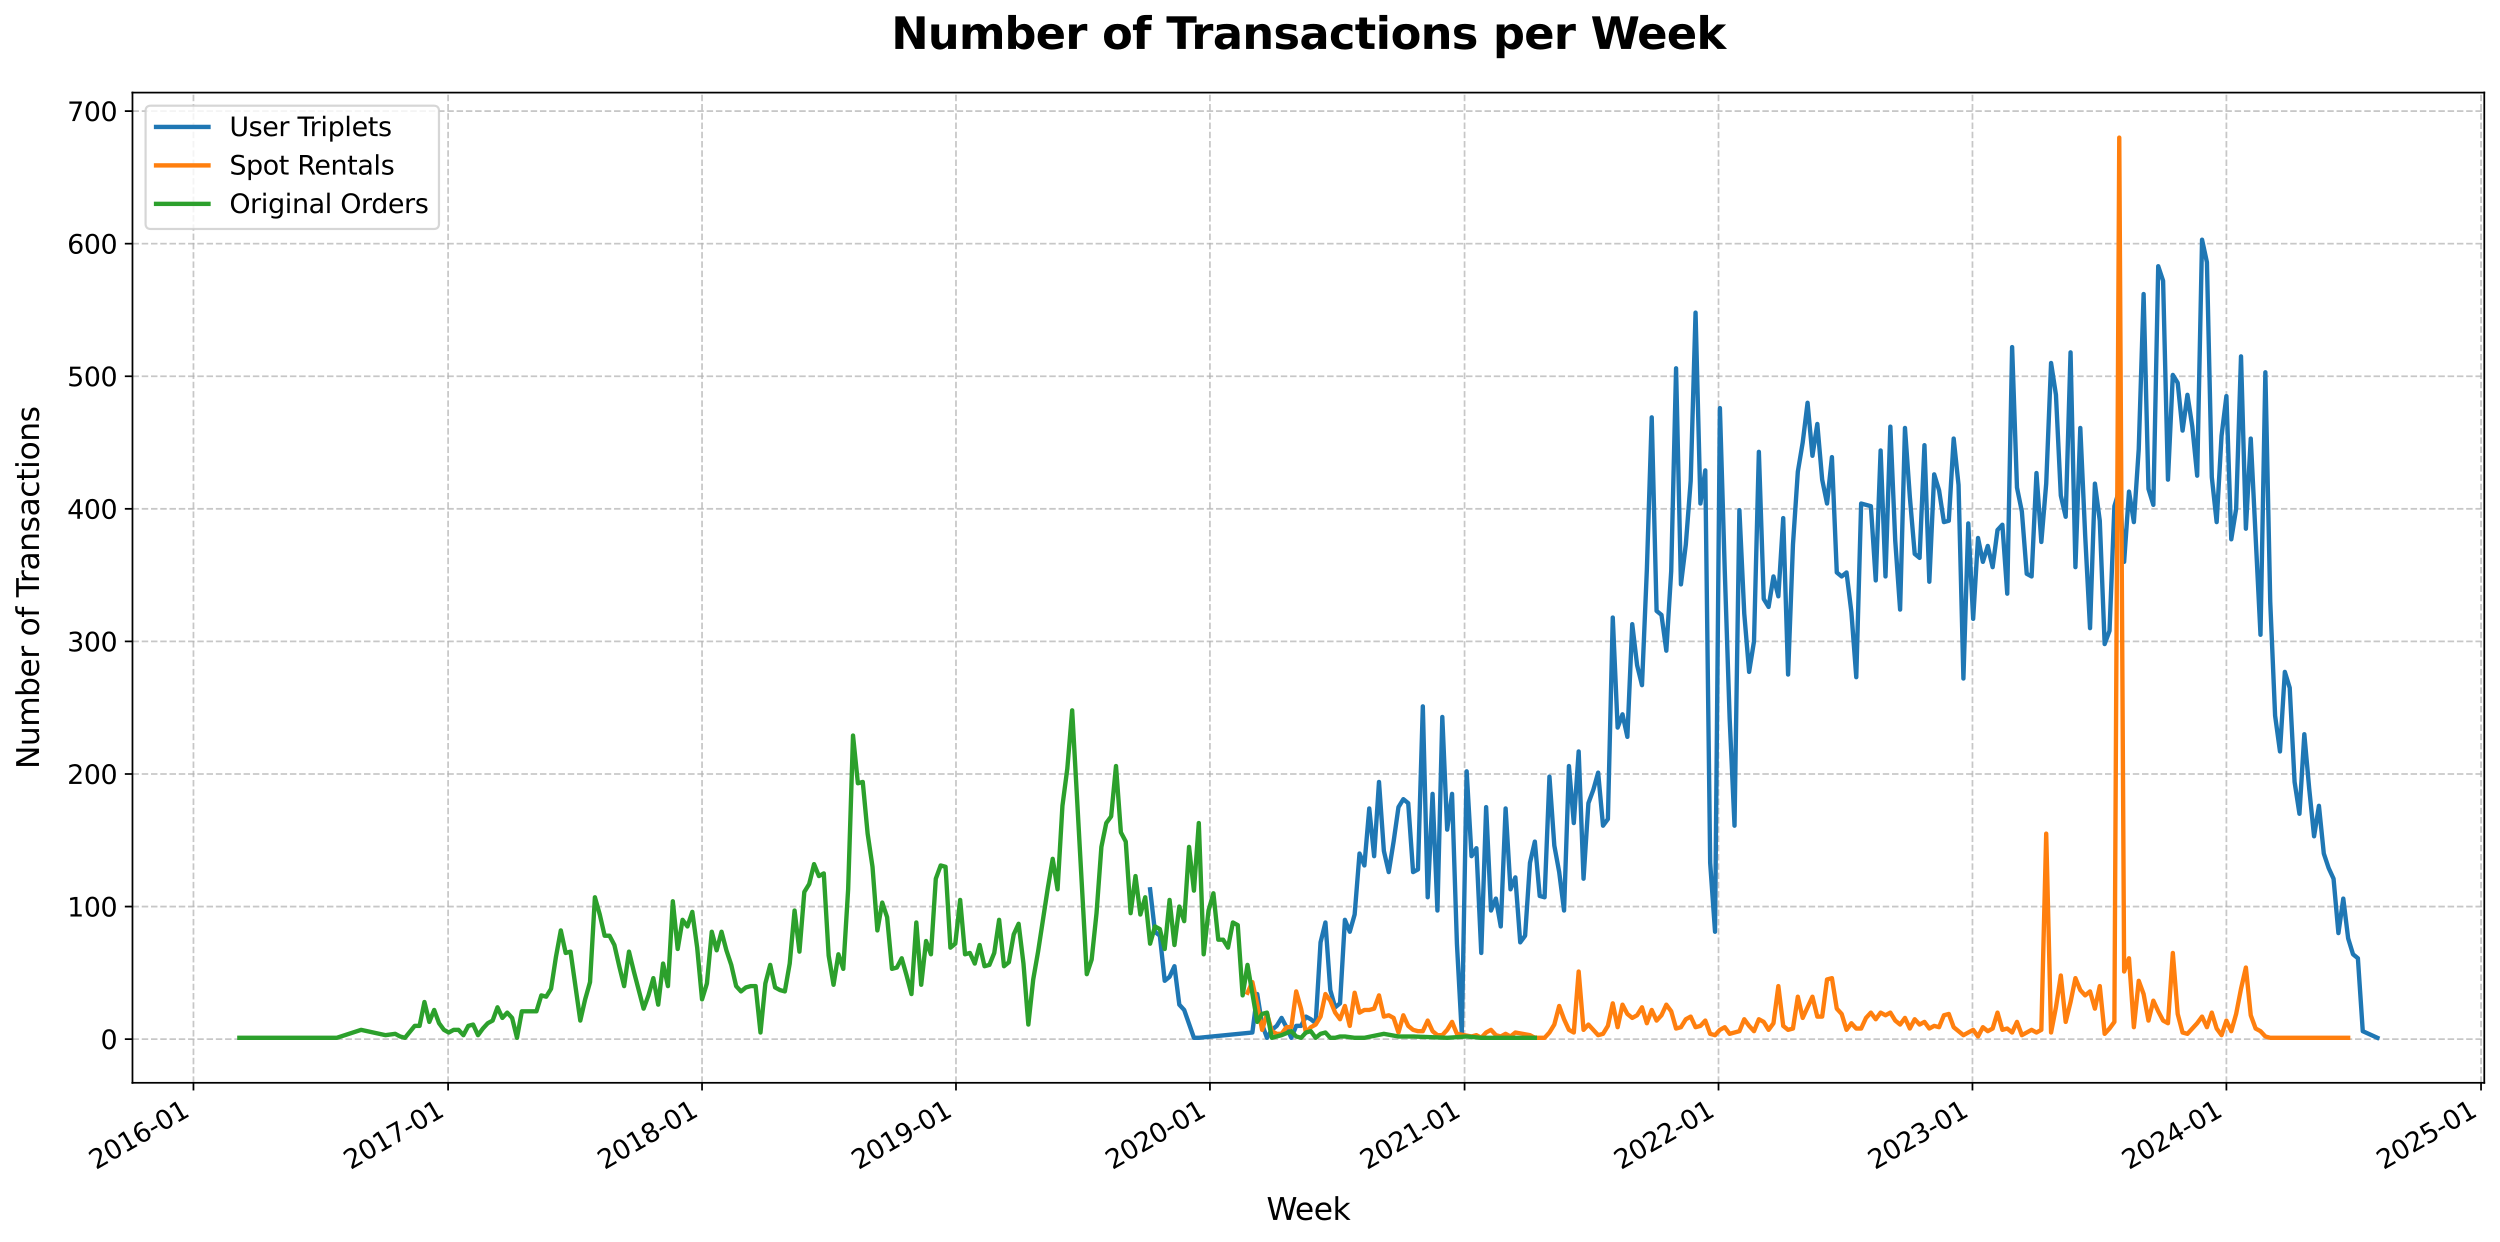 <?xml version="1.0" encoding="utf-8" standalone="no"?>
<!DOCTYPE svg PUBLIC "-//W3C//DTD SVG 1.1//EN"
  "http://www.w3.org/Graphics/SVG/1.1/DTD/svg11.dtd">
<svg xmlns:xlink="http://www.w3.org/1999/xlink" width="1144.624pt" height="568.646pt" viewBox="0 0 1144.624 568.646" xmlns="http://www.w3.org/2000/svg" version="1.1">
 <defs>
  <style type="text/css">*{stroke-linejoin: round; stroke-linecap: butt}</style>
 </defs>
 <g id="figure_1">
  <g id="patch_1">
   <path d="M 0 568.646 
L 1144.624 568.646 
L 1144.624 0 
L 0 0 
z
" style="fill: #ffffff"/>
  </g>
  <g id="axes_1">
   <g id="patch_2">
    <path d="M 60.654 495.769 
L 1137.424 495.769 
L 1137.424 42.397 
L 60.654 42.397 
z
" style="fill: #ffffff"/>
   </g>
   <g id="matplotlib.axis_1">
    <g id="xtick_1">
     <g id="line2d_1">
      <path d="M 88.575 495.769 
L 88.575 42.397 
" clip-path="url(#p6e401e42ca)" style="fill: none; stroke-dasharray: 2.96,1.28; stroke-dashoffset: 0; stroke: #b0b0b0; stroke-opacity: 0.7; stroke-width: 0.8"/>
     </g>
     <g id="line2d_2">
      <defs>
       <path id="md9b0520e96" d="M 0 0 
L 0 3.5 
" style="stroke: #000000; stroke-width: 0.8"/>
      </defs>
      <g>
       <use xlink:href="#md9b0520e96" x="88.575" y="495.769" style="stroke: #000000; stroke-width: 0.8"/>
      </g>
     </g>
     <g id="text_1">
      <!-- 2016-01 -->
      <g transform="translate(43.905 535.735) rotate(-30) scale(0.12 -0.12)">
       <defs>
        <path id="DejaVuSans-32" d="M 1228 531 
L 3431 531 
L 3431 0 
L 469 0 
L 469 531 
Q 828 903 1448 1529 
Q 2069 2156 2228 2338 
Q 2531 2678 2651 2914 
Q 2772 3150 2772 3378 
Q 2772 3750 2511 3984 
Q 2250 4219 1831 4219 
Q 1534 4219 1204 4116 
Q 875 4013 500 3803 
L 500 4441 
Q 881 4594 1212 4672 
Q 1544 4750 1819 4750 
Q 2544 4750 2975 4387 
Q 3406 4025 3406 3419 
Q 3406 3131 3298 2873 
Q 3191 2616 2906 2266 
Q 2828 2175 2409 1742 
Q 1991 1309 1228 531 
z
" transform="scale(0.016)"/>
        <path id="DejaVuSans-30" d="M 2034 4250 
Q 1547 4250 1301 3770 
Q 1056 3291 1056 2328 
Q 1056 1369 1301 889 
Q 1547 409 2034 409 
Q 2525 409 2770 889 
Q 3016 1369 3016 2328 
Q 3016 3291 2770 3770 
Q 2525 4250 2034 4250 
z
M 2034 4750 
Q 2819 4750 3233 4129 
Q 3647 3509 3647 2328 
Q 3647 1150 3233 529 
Q 2819 -91 2034 -91 
Q 1250 -91 836 529 
Q 422 1150 422 2328 
Q 422 3509 836 4129 
Q 1250 4750 2034 4750 
z
" transform="scale(0.016)"/>
        <path id="DejaVuSans-31" d="M 794 531 
L 1825 531 
L 1825 4091 
L 703 3866 
L 703 4441 
L 1819 4666 
L 2450 4666 
L 2450 531 
L 3481 531 
L 3481 0 
L 794 0 
L 794 531 
z
" transform="scale(0.016)"/>
        <path id="DejaVuSans-36" d="M 2113 2584 
Q 1688 2584 1439 2293 
Q 1191 2003 1191 1497 
Q 1191 994 1439 701 
Q 1688 409 2113 409 
Q 2538 409 2786 701 
Q 3034 994 3034 1497 
Q 3034 2003 2786 2293 
Q 2538 2584 2113 2584 
z
M 3366 4563 
L 3366 3988 
Q 3128 4100 2886 4159 
Q 2644 4219 2406 4219 
Q 1781 4219 1451 3797 
Q 1122 3375 1075 2522 
Q 1259 2794 1537 2939 
Q 1816 3084 2150 3084 
Q 2853 3084 3261 2657 
Q 3669 2231 3669 1497 
Q 3669 778 3244 343 
Q 2819 -91 2113 -91 
Q 1303 -91 875 529 
Q 447 1150 447 2328 
Q 447 3434 972 4092 
Q 1497 4750 2381 4750 
Q 2619 4750 2861 4703 
Q 3103 4656 3366 4563 
z
" transform="scale(0.016)"/>
        <path id="DejaVuSans-2d" d="M 313 2009 
L 1997 2009 
L 1997 1497 
L 313 1497 
L 313 2009 
z
" transform="scale(0.016)"/>
       </defs>
       <use xlink:href="#DejaVuSans-32"/>
       <use xlink:href="#DejaVuSans-30" x="63.623"/>
       <use xlink:href="#DejaVuSans-31" x="127.246"/>
       <use xlink:href="#DejaVuSans-36" x="190.869"/>
       <use xlink:href="#DejaVuSans-2d" x="254.492"/>
       <use xlink:href="#DejaVuSans-30" x="290.576"/>
       <use xlink:href="#DejaVuSans-31" x="354.199"/>
      </g>
     </g>
    </g>
    <g id="xtick_2">
     <g id="line2d_3">
      <path d="M 205.161 495.769 
L 205.161 42.397 
" clip-path="url(#p6e401e42ca)" style="fill: none; stroke-dasharray: 2.96,1.28; stroke-dashoffset: 0; stroke: #b0b0b0; stroke-opacity: 0.7; stroke-width: 0.8"/>
     </g>
     <g id="line2d_4">
      <g>
       <use xlink:href="#md9b0520e96" x="205.161" y="495.769" style="stroke: #000000; stroke-width: 0.8"/>
      </g>
     </g>
     <g id="text_2">
      <!-- 2017-01 -->
      <g transform="translate(160.492 535.735) rotate(-30) scale(0.12 -0.12)">
       <defs>
        <path id="DejaVuSans-37" d="M 525 4666 
L 3525 4666 
L 3525 4397 
L 1831 0 
L 1172 0 
L 2766 4134 
L 525 4134 
L 525 4666 
z
" transform="scale(0.016)"/>
       </defs>
       <use xlink:href="#DejaVuSans-32"/>
       <use xlink:href="#DejaVuSans-30" x="63.623"/>
       <use xlink:href="#DejaVuSans-31" x="127.246"/>
       <use xlink:href="#DejaVuSans-37" x="190.869"/>
       <use xlink:href="#DejaVuSans-2d" x="254.492"/>
       <use xlink:href="#DejaVuSans-30" x="290.576"/>
       <use xlink:href="#DejaVuSans-31" x="354.199"/>
      </g>
     </g>
    </g>
    <g id="xtick_3">
     <g id="line2d_5">
      <path d="M 321.429 495.769 
L 321.429 42.397 
" clip-path="url(#p6e401e42ca)" style="fill: none; stroke-dasharray: 2.96,1.28; stroke-dashoffset: 0; stroke: #b0b0b0; stroke-opacity: 0.7; stroke-width: 0.8"/>
     </g>
     <g id="line2d_6">
      <g>
       <use xlink:href="#md9b0520e96" x="321.429" y="495.769" style="stroke: #000000; stroke-width: 0.8"/>
      </g>
     </g>
     <g id="text_3">
      <!-- 2018-01 -->
      <g transform="translate(276.76 535.735) rotate(-30) scale(0.12 -0.12)">
       <defs>
        <path id="DejaVuSans-38" d="M 2034 2216 
Q 1584 2216 1326 1975 
Q 1069 1734 1069 1313 
Q 1069 891 1326 650 
Q 1584 409 2034 409 
Q 2484 409 2743 651 
Q 3003 894 3003 1313 
Q 3003 1734 2745 1975 
Q 2488 2216 2034 2216 
z
M 1403 2484 
Q 997 2584 770 2862 
Q 544 3141 544 3541 
Q 544 4100 942 4425 
Q 1341 4750 2034 4750 
Q 2731 4750 3128 4425 
Q 3525 4100 3525 3541 
Q 3525 3141 3298 2862 
Q 3072 2584 2669 2484 
Q 3125 2378 3379 2068 
Q 3634 1759 3634 1313 
Q 3634 634 3220 271 
Q 2806 -91 2034 -91 
Q 1263 -91 848 271 
Q 434 634 434 1313 
Q 434 1759 690 2068 
Q 947 2378 1403 2484 
z
M 1172 3481 
Q 1172 3119 1398 2916 
Q 1625 2713 2034 2713 
Q 2441 2713 2670 2916 
Q 2900 3119 2900 3481 
Q 2900 3844 2670 4047 
Q 2441 4250 2034 4250 
Q 1625 4250 1398 4047 
Q 1172 3844 1172 3481 
z
" transform="scale(0.016)"/>
       </defs>
       <use xlink:href="#DejaVuSans-32"/>
       <use xlink:href="#DejaVuSans-30" x="63.623"/>
       <use xlink:href="#DejaVuSans-31" x="127.246"/>
       <use xlink:href="#DejaVuSans-38" x="190.869"/>
       <use xlink:href="#DejaVuSans-2d" x="254.492"/>
       <use xlink:href="#DejaVuSans-30" x="290.576"/>
       <use xlink:href="#DejaVuSans-31" x="354.199"/>
      </g>
     </g>
    </g>
    <g id="xtick_4">
     <g id="line2d_7">
      <path d="M 437.697 495.769 
L 437.697 42.397 
" clip-path="url(#p6e401e42ca)" style="fill: none; stroke-dasharray: 2.96,1.28; stroke-dashoffset: 0; stroke: #b0b0b0; stroke-opacity: 0.7; stroke-width: 0.8"/>
     </g>
     <g id="line2d_8">
      <g>
       <use xlink:href="#md9b0520e96" x="437.697" y="495.769" style="stroke: #000000; stroke-width: 0.8"/>
      </g>
     </g>
     <g id="text_4">
      <!-- 2019-01 -->
      <g transform="translate(393.028 535.735) rotate(-30) scale(0.12 -0.12)">
       <defs>
        <path id="DejaVuSans-39" d="M 703 97 
L 703 672 
Q 941 559 1184 500 
Q 1428 441 1663 441 
Q 2288 441 2617 861 
Q 2947 1281 2994 2138 
Q 2813 1869 2534 1725 
Q 2256 1581 1919 1581 
Q 1219 1581 811 2004 
Q 403 2428 403 3163 
Q 403 3881 828 4315 
Q 1253 4750 1959 4750 
Q 2769 4750 3195 4129 
Q 3622 3509 3622 2328 
Q 3622 1225 3098 567 
Q 2575 -91 1691 -91 
Q 1453 -91 1209 -44 
Q 966 3 703 97 
z
M 1959 2075 
Q 2384 2075 2632 2365 
Q 2881 2656 2881 3163 
Q 2881 3666 2632 3958 
Q 2384 4250 1959 4250 
Q 1534 4250 1286 3958 
Q 1038 3666 1038 3163 
Q 1038 2656 1286 2365 
Q 1534 2075 1959 2075 
z
" transform="scale(0.016)"/>
       </defs>
       <use xlink:href="#DejaVuSans-32"/>
       <use xlink:href="#DejaVuSans-30" x="63.623"/>
       <use xlink:href="#DejaVuSans-31" x="127.246"/>
       <use xlink:href="#DejaVuSans-39" x="190.869"/>
       <use xlink:href="#DejaVuSans-2d" x="254.492"/>
       <use xlink:href="#DejaVuSans-30" x="290.576"/>
       <use xlink:href="#DejaVuSans-31" x="354.199"/>
      </g>
     </g>
    </g>
    <g id="xtick_5">
     <g id="line2d_9">
      <path d="M 553.966 495.769 
L 553.966 42.397 
" clip-path="url(#p6e401e42ca)" style="fill: none; stroke-dasharray: 2.96,1.28; stroke-dashoffset: 0; stroke: #b0b0b0; stroke-opacity: 0.7; stroke-width: 0.8"/>
     </g>
     <g id="line2d_10">
      <g>
       <use xlink:href="#md9b0520e96" x="553.966" y="495.769" style="stroke: #000000; stroke-width: 0.8"/>
      </g>
     </g>
     <g id="text_5">
      <!-- 2020-01 -->
      <g transform="translate(509.296 535.735) rotate(-30) scale(0.12 -0.12)">
       <use xlink:href="#DejaVuSans-32"/>
       <use xlink:href="#DejaVuSans-30" x="63.623"/>
       <use xlink:href="#DejaVuSans-32" x="127.246"/>
       <use xlink:href="#DejaVuSans-30" x="190.869"/>
       <use xlink:href="#DejaVuSans-2d" x="254.492"/>
       <use xlink:href="#DejaVuSans-30" x="290.576"/>
       <use xlink:href="#DejaVuSans-31" x="354.199"/>
      </g>
     </g>
    </g>
    <g id="xtick_6">
     <g id="line2d_11">
      <path d="M 670.552 495.769 
L 670.552 42.397 
" clip-path="url(#p6e401e42ca)" style="fill: none; stroke-dasharray: 2.96,1.28; stroke-dashoffset: 0; stroke: #b0b0b0; stroke-opacity: 0.7; stroke-width: 0.8"/>
     </g>
     <g id="line2d_12">
      <g>
       <use xlink:href="#md9b0520e96" x="670.552" y="495.769" style="stroke: #000000; stroke-width: 0.8"/>
      </g>
     </g>
     <g id="text_6">
      <!-- 2021-01 -->
      <g transform="translate(625.882 535.735) rotate(-30) scale(0.12 -0.12)">
       <use xlink:href="#DejaVuSans-32"/>
       <use xlink:href="#DejaVuSans-30" x="63.623"/>
       <use xlink:href="#DejaVuSans-32" x="127.246"/>
       <use xlink:href="#DejaVuSans-31" x="190.869"/>
       <use xlink:href="#DejaVuSans-2d" x="254.492"/>
       <use xlink:href="#DejaVuSans-30" x="290.576"/>
       <use xlink:href="#DejaVuSans-31" x="354.199"/>
      </g>
     </g>
    </g>
    <g id="xtick_7">
     <g id="line2d_13">
      <path d="M 786.82 495.769 
L 786.82 42.397 
" clip-path="url(#p6e401e42ca)" style="fill: none; stroke-dasharray: 2.96,1.28; stroke-dashoffset: 0; stroke: #b0b0b0; stroke-opacity: 0.7; stroke-width: 0.8"/>
     </g>
     <g id="line2d_14">
      <g>
       <use xlink:href="#md9b0520e96" x="786.82" y="495.769" style="stroke: #000000; stroke-width: 0.8"/>
      </g>
     </g>
     <g id="text_7">
      <!-- 2022-01 -->
      <g transform="translate(742.151 535.735) rotate(-30) scale(0.12 -0.12)">
       <use xlink:href="#DejaVuSans-32"/>
       <use xlink:href="#DejaVuSans-30" x="63.623"/>
       <use xlink:href="#DejaVuSans-32" x="127.246"/>
       <use xlink:href="#DejaVuSans-32" x="190.869"/>
       <use xlink:href="#DejaVuSans-2d" x="254.492"/>
       <use xlink:href="#DejaVuSans-30" x="290.576"/>
       <use xlink:href="#DejaVuSans-31" x="354.199"/>
      </g>
     </g>
    </g>
    <g id="xtick_8">
     <g id="line2d_15">
      <path d="M 903.088 495.769 
L 903.088 42.397 
" clip-path="url(#p6e401e42ca)" style="fill: none; stroke-dasharray: 2.96,1.28; stroke-dashoffset: 0; stroke: #b0b0b0; stroke-opacity: 0.7; stroke-width: 0.8"/>
     </g>
     <g id="line2d_16">
      <g>
       <use xlink:href="#md9b0520e96" x="903.088" y="495.769" style="stroke: #000000; stroke-width: 0.8"/>
      </g>
     </g>
     <g id="text_8">
      <!-- 2023-01 -->
      <g transform="translate(858.419 535.735) rotate(-30) scale(0.12 -0.12)">
       <defs>
        <path id="DejaVuSans-33" d="M 2597 2516 
Q 3050 2419 3304 2112 
Q 3559 1806 3559 1356 
Q 3559 666 3084 287 
Q 2609 -91 1734 -91 
Q 1441 -91 1130 -33 
Q 819 25 488 141 
L 488 750 
Q 750 597 1062 519 
Q 1375 441 1716 441 
Q 2309 441 2620 675 
Q 2931 909 2931 1356 
Q 2931 1769 2642 2001 
Q 2353 2234 1838 2234 
L 1294 2234 
L 1294 2753 
L 1863 2753 
Q 2328 2753 2575 2939 
Q 2822 3125 2822 3475 
Q 2822 3834 2567 4026 
Q 2313 4219 1838 4219 
Q 1578 4219 1281 4162 
Q 984 4106 628 3988 
L 628 4550 
Q 988 4650 1302 4700 
Q 1616 4750 1894 4750 
Q 2613 4750 3031 4423 
Q 3450 4097 3450 3541 
Q 3450 3153 3228 2886 
Q 3006 2619 2597 2516 
z
" transform="scale(0.016)"/>
       </defs>
       <use xlink:href="#DejaVuSans-32"/>
       <use xlink:href="#DejaVuSans-30" x="63.623"/>
       <use xlink:href="#DejaVuSans-32" x="127.246"/>
       <use xlink:href="#DejaVuSans-33" x="190.869"/>
       <use xlink:href="#DejaVuSans-2d" x="254.492"/>
       <use xlink:href="#DejaVuSans-30" x="290.576"/>
       <use xlink:href="#DejaVuSans-31" x="354.199"/>
      </g>
     </g>
    </g>
    <g id="xtick_9">
     <g id="line2d_17">
      <path d="M 1019.357 495.769 
L 1019.357 42.397 
" clip-path="url(#p6e401e42ca)" style="fill: none; stroke-dasharray: 2.96,1.28; stroke-dashoffset: 0; stroke: #b0b0b0; stroke-opacity: 0.7; stroke-width: 0.8"/>
     </g>
     <g id="line2d_18">
      <g>
       <use xlink:href="#md9b0520e96" x="1019.357" y="495.769" style="stroke: #000000; stroke-width: 0.8"/>
      </g>
     </g>
     <g id="text_9">
      <!-- 2024-01 -->
      <g transform="translate(974.687 535.735) rotate(-30) scale(0.12 -0.12)">
       <defs>
        <path id="DejaVuSans-34" d="M 2419 4116 
L 825 1625 
L 2419 1625 
L 2419 4116 
z
M 2253 4666 
L 3047 4666 
L 3047 1625 
L 3713 1625 
L 3713 1100 
L 3047 1100 
L 3047 0 
L 2419 0 
L 2419 1100 
L 313 1100 
L 313 1709 
L 2253 4666 
z
" transform="scale(0.016)"/>
       </defs>
       <use xlink:href="#DejaVuSans-32"/>
       <use xlink:href="#DejaVuSans-30" x="63.623"/>
       <use xlink:href="#DejaVuSans-32" x="127.246"/>
       <use xlink:href="#DejaVuSans-34" x="190.869"/>
       <use xlink:href="#DejaVuSans-2d" x="254.492"/>
       <use xlink:href="#DejaVuSans-30" x="290.576"/>
       <use xlink:href="#DejaVuSans-31" x="354.199"/>
      </g>
     </g>
    </g>
    <g id="xtick_10">
     <g id="line2d_19">
      <path d="M 1135.943 495.769 
L 1135.943 42.397 
" clip-path="url(#p6e401e42ca)" style="fill: none; stroke-dasharray: 2.96,1.28; stroke-dashoffset: 0; stroke: #b0b0b0; stroke-opacity: 0.7; stroke-width: 0.8"/>
     </g>
     <g id="line2d_20">
      <g>
       <use xlink:href="#md9b0520e96" x="1135.943" y="495.769" style="stroke: #000000; stroke-width: 0.8"/>
      </g>
     </g>
     <g id="text_10">
      <!-- 2025-01 -->
      <g transform="translate(1091.273 535.735) rotate(-30) scale(0.12 -0.12)">
       <defs>
        <path id="DejaVuSans-35" d="M 691 4666 
L 3169 4666 
L 3169 4134 
L 1269 4134 
L 1269 2991 
Q 1406 3038 1543 3061 
Q 1681 3084 1819 3084 
Q 2600 3084 3056 2656 
Q 3513 2228 3513 1497 
Q 3513 744 3044 326 
Q 2575 -91 1722 -91 
Q 1428 -91 1123 -41 
Q 819 9 494 109 
L 494 744 
Q 775 591 1075 516 
Q 1375 441 1709 441 
Q 2250 441 2565 725 
Q 2881 1009 2881 1497 
Q 2881 1984 2565 2268 
Q 2250 2553 1709 2553 
Q 1456 2553 1204 2497 
Q 953 2441 691 2322 
L 691 4666 
z
" transform="scale(0.016)"/>
       </defs>
       <use xlink:href="#DejaVuSans-32"/>
       <use xlink:href="#DejaVuSans-30" x="63.623"/>
       <use xlink:href="#DejaVuSans-32" x="127.246"/>
       <use xlink:href="#DejaVuSans-35" x="190.869"/>
       <use xlink:href="#DejaVuSans-2d" x="254.492"/>
       <use xlink:href="#DejaVuSans-30" x="290.576"/>
       <use xlink:href="#DejaVuSans-31" x="354.199"/>
      </g>
     </g>
    </g>
    <g id="text_11">
     <!-- Week -->
     <g transform="translate(579.862 558.534) scale(0.14 -0.14)">
      <defs>
       <path id="DejaVuSans-57" d="M 213 4666 
L 850 4666 
L 1831 722 
L 2809 4666 
L 3519 4666 
L 4500 722 
L 5478 4666 
L 6119 4666 
L 4947 0 
L 4153 0 
L 3169 4050 
L 2175 0 
L 1381 0 
L 213 4666 
z
" transform="scale(0.016)"/>
       <path id="DejaVuSans-65" d="M 3597 1894 
L 3597 1613 
L 953 1613 
Q 991 1019 1311 708 
Q 1631 397 2203 397 
Q 2534 397 2845 478 
Q 3156 559 3463 722 
L 3463 178 
Q 3153 47 2828 -22 
Q 2503 -91 2169 -91 
Q 1331 -91 842 396 
Q 353 884 353 1716 
Q 353 2575 817 3079 
Q 1281 3584 2069 3584 
Q 2775 3584 3186 3129 
Q 3597 2675 3597 1894 
z
M 3022 2063 
Q 3016 2534 2758 2815 
Q 2500 3097 2075 3097 
Q 1594 3097 1305 2825 
Q 1016 2553 972 2059 
L 3022 2063 
z
" transform="scale(0.016)"/>
       <path id="DejaVuSans-6b" d="M 581 4863 
L 1159 4863 
L 1159 1991 
L 2875 3500 
L 3609 3500 
L 1753 1863 
L 3688 0 
L 2938 0 
L 1159 1709 
L 1159 0 
L 581 0 
L 581 4863 
z
" transform="scale(0.016)"/>
      </defs>
      <use xlink:href="#DejaVuSans-57"/>
      <use xlink:href="#DejaVuSans-65" x="93.002"/>
      <use xlink:href="#DejaVuSans-65" x="154.525"/>
      <use xlink:href="#DejaVuSans-6b" x="216.049"/>
     </g>
    </g>
   </g>
   <g id="matplotlib.axis_2">
    <g id="ytick_1">
     <g id="line2d_21">
      <path d="M 60.654 475.768 
L 1137.424 475.768 
" clip-path="url(#p6e401e42ca)" style="fill: none; stroke-dasharray: 2.96,1.28; stroke-dashoffset: 0; stroke: #b0b0b0; stroke-opacity: 0.7; stroke-width: 0.8"/>
     </g>
     <g id="line2d_22">
      <defs>
       <path id="m5fcf67e443" d="M 0 0 
L -3.5 0 
" style="stroke: #000000; stroke-width: 0.8"/>
      </defs>
      <g>
       <use xlink:href="#m5fcf67e443" x="60.654" y="475.768" style="stroke: #000000; stroke-width: 0.8"/>
      </g>
     </g>
     <g id="text_12">
      <!-- 0 -->
      <g transform="translate(46.019 480.327) scale(0.12 -0.12)">
       <use xlink:href="#DejaVuSans-30"/>
      </g>
     </g>
    </g>
    <g id="ytick_2">
     <g id="line2d_23">
      <path d="M 60.654 415.068 
L 1137.424 415.068 
" clip-path="url(#p6e401e42ca)" style="fill: none; stroke-dasharray: 2.96,1.28; stroke-dashoffset: 0; stroke: #b0b0b0; stroke-opacity: 0.7; stroke-width: 0.8"/>
     </g>
     <g id="line2d_24">
      <g>
       <use xlink:href="#m5fcf67e443" x="60.654" y="415.068" style="stroke: #000000; stroke-width: 0.8"/>
      </g>
     </g>
     <g id="text_13">
      <!-- 100 -->
      <g transform="translate(30.749 419.627) scale(0.12 -0.12)">
       <use xlink:href="#DejaVuSans-31"/>
       <use xlink:href="#DejaVuSans-30" x="63.623"/>
       <use xlink:href="#DejaVuSans-30" x="127.246"/>
      </g>
     </g>
    </g>
    <g id="ytick_3">
     <g id="line2d_25">
      <path d="M 60.654 354.367 
L 1137.424 354.367 
" clip-path="url(#p6e401e42ca)" style="fill: none; stroke-dasharray: 2.96,1.28; stroke-dashoffset: 0; stroke: #b0b0b0; stroke-opacity: 0.7; stroke-width: 0.8"/>
     </g>
     <g id="line2d_26">
      <g>
       <use xlink:href="#m5fcf67e443" x="60.654" y="354.367" style="stroke: #000000; stroke-width: 0.8"/>
      </g>
     </g>
     <g id="text_14">
      <!-- 200 -->
      <g transform="translate(30.749 358.926) scale(0.12 -0.12)">
       <use xlink:href="#DejaVuSans-32"/>
       <use xlink:href="#DejaVuSans-30" x="63.623"/>
       <use xlink:href="#DejaVuSans-30" x="127.246"/>
      </g>
     </g>
    </g>
    <g id="ytick_4">
     <g id="line2d_27">
      <path d="M 60.654 293.667 
L 1137.424 293.667 
" clip-path="url(#p6e401e42ca)" style="fill: none; stroke-dasharray: 2.96,1.28; stroke-dashoffset: 0; stroke: #b0b0b0; stroke-opacity: 0.7; stroke-width: 0.8"/>
     </g>
     <g id="line2d_28">
      <g>
       <use xlink:href="#m5fcf67e443" x="60.654" y="293.667" style="stroke: #000000; stroke-width: 0.8"/>
      </g>
     </g>
     <g id="text_15">
      <!-- 300 -->
      <g transform="translate(30.749 298.226) scale(0.12 -0.12)">
       <use xlink:href="#DejaVuSans-33"/>
       <use xlink:href="#DejaVuSans-30" x="63.623"/>
       <use xlink:href="#DejaVuSans-30" x="127.246"/>
      </g>
     </g>
    </g>
    <g id="ytick_5">
     <g id="line2d_29">
      <path d="M 60.654 232.966 
L 1137.424 232.966 
" clip-path="url(#p6e401e42ca)" style="fill: none; stroke-dasharray: 2.96,1.28; stroke-dashoffset: 0; stroke: #b0b0b0; stroke-opacity: 0.7; stroke-width: 0.8"/>
     </g>
     <g id="line2d_30">
      <g>
       <use xlink:href="#m5fcf67e443" x="60.654" y="232.966" style="stroke: #000000; stroke-width: 0.8"/>
      </g>
     </g>
     <g id="text_16">
      <!-- 400 -->
      <g transform="translate(30.749 237.525) scale(0.12 -0.12)">
       <use xlink:href="#DejaVuSans-34"/>
       <use xlink:href="#DejaVuSans-30" x="63.623"/>
       <use xlink:href="#DejaVuSans-30" x="127.246"/>
      </g>
     </g>
    </g>
    <g id="ytick_6">
     <g id="line2d_31">
      <path d="M 60.654 172.266 
L 1137.424 172.266 
" clip-path="url(#p6e401e42ca)" style="fill: none; stroke-dasharray: 2.96,1.28; stroke-dashoffset: 0; stroke: #b0b0b0; stroke-opacity: 0.7; stroke-width: 0.8"/>
     </g>
     <g id="line2d_32">
      <g>
       <use xlink:href="#m5fcf67e443" x="60.654" y="172.266" style="stroke: #000000; stroke-width: 0.8"/>
      </g>
     </g>
     <g id="text_17">
      <!-- 500 -->
      <g transform="translate(30.749 176.825) scale(0.12 -0.12)">
       <use xlink:href="#DejaVuSans-35"/>
       <use xlink:href="#DejaVuSans-30" x="63.623"/>
       <use xlink:href="#DejaVuSans-30" x="127.246"/>
      </g>
     </g>
    </g>
    <g id="ytick_7">
     <g id="line2d_33">
      <path d="M 60.654 111.565 
L 1137.424 111.565 
" clip-path="url(#p6e401e42ca)" style="fill: none; stroke-dasharray: 2.96,1.28; stroke-dashoffset: 0; stroke: #b0b0b0; stroke-opacity: 0.7; stroke-width: 0.8"/>
     </g>
     <g id="line2d_34">
      <g>
       <use xlink:href="#m5fcf67e443" x="60.654" y="111.565" style="stroke: #000000; stroke-width: 0.8"/>
      </g>
     </g>
     <g id="text_18">
      <!-- 600 -->
      <g transform="translate(30.749 116.124) scale(0.12 -0.12)">
       <use xlink:href="#DejaVuSans-36"/>
       <use xlink:href="#DejaVuSans-30" x="63.623"/>
       <use xlink:href="#DejaVuSans-30" x="127.246"/>
      </g>
     </g>
    </g>
    <g id="ytick_8">
     <g id="line2d_35">
      <path d="M 60.654 50.865 
L 1137.424 50.865 
" clip-path="url(#p6e401e42ca)" style="fill: none; stroke-dasharray: 2.96,1.28; stroke-dashoffset: 0; stroke: #b0b0b0; stroke-opacity: 0.7; stroke-width: 0.8"/>
     </g>
     <g id="line2d_36">
      <g>
       <use xlink:href="#m5fcf67e443" x="60.654" y="50.865" style="stroke: #000000; stroke-width: 0.8"/>
      </g>
     </g>
     <g id="text_19">
      <!-- 700 -->
      <g transform="translate(30.749 55.424) scale(0.12 -0.12)">
       <use xlink:href="#DejaVuSans-37"/>
       <use xlink:href="#DejaVuSans-30" x="63.623"/>
       <use xlink:href="#DejaVuSans-30" x="127.246"/>
      </g>
     </g>
    </g>
    <g id="text_20">
     <!-- Number of Transactions -->
     <g transform="translate(17.838 352.086) rotate(-90) scale(0.14 -0.14)">
      <defs>
       <path id="DejaVuSans-4e" d="M 628 4666 
L 1478 4666 
L 3547 763 
L 3547 4666 
L 4159 4666 
L 4159 0 
L 3309 0 
L 1241 3903 
L 1241 0 
L 628 0 
L 628 4666 
z
" transform="scale(0.016)"/>
       <path id="DejaVuSans-75" d="M 544 1381 
L 544 3500 
L 1119 3500 
L 1119 1403 
Q 1119 906 1312 657 
Q 1506 409 1894 409 
Q 2359 409 2629 706 
Q 2900 1003 2900 1516 
L 2900 3500 
L 3475 3500 
L 3475 0 
L 2900 0 
L 2900 538 
Q 2691 219 2414 64 
Q 2138 -91 1772 -91 
Q 1169 -91 856 284 
Q 544 659 544 1381 
z
M 1991 3584 
L 1991 3584 
z
" transform="scale(0.016)"/>
       <path id="DejaVuSans-6d" d="M 3328 2828 
Q 3544 3216 3844 3400 
Q 4144 3584 4550 3584 
Q 5097 3584 5394 3201 
Q 5691 2819 5691 2113 
L 5691 0 
L 5113 0 
L 5113 2094 
Q 5113 2597 4934 2840 
Q 4756 3084 4391 3084 
Q 3944 3084 3684 2787 
Q 3425 2491 3425 1978 
L 3425 0 
L 2847 0 
L 2847 2094 
Q 2847 2600 2669 2842 
Q 2491 3084 2119 3084 
Q 1678 3084 1418 2786 
Q 1159 2488 1159 1978 
L 1159 0 
L 581 0 
L 581 3500 
L 1159 3500 
L 1159 2956 
Q 1356 3278 1631 3431 
Q 1906 3584 2284 3584 
Q 2666 3584 2933 3390 
Q 3200 3197 3328 2828 
z
" transform="scale(0.016)"/>
       <path id="DejaVuSans-62" d="M 3116 1747 
Q 3116 2381 2855 2742 
Q 2594 3103 2138 3103 
Q 1681 3103 1420 2742 
Q 1159 2381 1159 1747 
Q 1159 1113 1420 752 
Q 1681 391 2138 391 
Q 2594 391 2855 752 
Q 3116 1113 3116 1747 
z
M 1159 2969 
Q 1341 3281 1617 3432 
Q 1894 3584 2278 3584 
Q 2916 3584 3314 3078 
Q 3713 2572 3713 1747 
Q 3713 922 3314 415 
Q 2916 -91 2278 -91 
Q 1894 -91 1617 61 
Q 1341 213 1159 525 
L 1159 0 
L 581 0 
L 581 4863 
L 1159 4863 
L 1159 2969 
z
" transform="scale(0.016)"/>
       <path id="DejaVuSans-72" d="M 2631 2963 
Q 2534 3019 2420 3045 
Q 2306 3072 2169 3072 
Q 1681 3072 1420 2755 
Q 1159 2438 1159 1844 
L 1159 0 
L 581 0 
L 581 3500 
L 1159 3500 
L 1159 2956 
Q 1341 3275 1631 3429 
Q 1922 3584 2338 3584 
Q 2397 3584 2469 3576 
Q 2541 3569 2628 3553 
L 2631 2963 
z
" transform="scale(0.016)"/>
       <path id="DejaVuSans-20" transform="scale(0.016)"/>
       <path id="DejaVuSans-6f" d="M 1959 3097 
Q 1497 3097 1228 2736 
Q 959 2375 959 1747 
Q 959 1119 1226 758 
Q 1494 397 1959 397 
Q 2419 397 2687 759 
Q 2956 1122 2956 1747 
Q 2956 2369 2687 2733 
Q 2419 3097 1959 3097 
z
M 1959 3584 
Q 2709 3584 3137 3096 
Q 3566 2609 3566 1747 
Q 3566 888 3137 398 
Q 2709 -91 1959 -91 
Q 1206 -91 779 398 
Q 353 888 353 1747 
Q 353 2609 779 3096 
Q 1206 3584 1959 3584 
z
" transform="scale(0.016)"/>
       <path id="DejaVuSans-66" d="M 2375 4863 
L 2375 4384 
L 1825 4384 
Q 1516 4384 1395 4259 
Q 1275 4134 1275 3809 
L 1275 3500 
L 2222 3500 
L 2222 3053 
L 1275 3053 
L 1275 0 
L 697 0 
L 697 3053 
L 147 3053 
L 147 3500 
L 697 3500 
L 697 3744 
Q 697 4328 969 4595 
Q 1241 4863 1831 4863 
L 2375 4863 
z
" transform="scale(0.016)"/>
       <path id="DejaVuSans-54" d="M -19 4666 
L 3928 4666 
L 3928 4134 
L 2272 4134 
L 2272 0 
L 1638 0 
L 1638 4134 
L -19 4134 
L -19 4666 
z
" transform="scale(0.016)"/>
       <path id="DejaVuSans-61" d="M 2194 1759 
Q 1497 1759 1228 1600 
Q 959 1441 959 1056 
Q 959 750 1161 570 
Q 1363 391 1709 391 
Q 2188 391 2477 730 
Q 2766 1069 2766 1631 
L 2766 1759 
L 2194 1759 
z
M 3341 1997 
L 3341 0 
L 2766 0 
L 2766 531 
Q 2569 213 2275 61 
Q 1981 -91 1556 -91 
Q 1019 -91 701 211 
Q 384 513 384 1019 
Q 384 1609 779 1909 
Q 1175 2209 1959 2209 
L 2766 2209 
L 2766 2266 
Q 2766 2663 2505 2880 
Q 2244 3097 1772 3097 
Q 1472 3097 1187 3025 
Q 903 2953 641 2809 
L 641 3341 
Q 956 3463 1253 3523 
Q 1550 3584 1831 3584 
Q 2591 3584 2966 3190 
Q 3341 2797 3341 1997 
z
" transform="scale(0.016)"/>
       <path id="DejaVuSans-6e" d="M 3513 2113 
L 3513 0 
L 2938 0 
L 2938 2094 
Q 2938 2591 2744 2837 
Q 2550 3084 2163 3084 
Q 1697 3084 1428 2787 
Q 1159 2491 1159 1978 
L 1159 0 
L 581 0 
L 581 3500 
L 1159 3500 
L 1159 2956 
Q 1366 3272 1645 3428 
Q 1925 3584 2291 3584 
Q 2894 3584 3203 3211 
Q 3513 2838 3513 2113 
z
" transform="scale(0.016)"/>
       <path id="DejaVuSans-73" d="M 2834 3397 
L 2834 2853 
Q 2591 2978 2328 3040 
Q 2066 3103 1784 3103 
Q 1356 3103 1142 2972 
Q 928 2841 928 2578 
Q 928 2378 1081 2264 
Q 1234 2150 1697 2047 
L 1894 2003 
Q 2506 1872 2764 1633 
Q 3022 1394 3022 966 
Q 3022 478 2636 193 
Q 2250 -91 1575 -91 
Q 1294 -91 989 -36 
Q 684 19 347 128 
L 347 722 
Q 666 556 975 473 
Q 1284 391 1588 391 
Q 1994 391 2212 530 
Q 2431 669 2431 922 
Q 2431 1156 2273 1281 
Q 2116 1406 1581 1522 
L 1381 1569 
Q 847 1681 609 1914 
Q 372 2147 372 2553 
Q 372 3047 722 3315 
Q 1072 3584 1716 3584 
Q 2034 3584 2315 3537 
Q 2597 3491 2834 3397 
z
" transform="scale(0.016)"/>
       <path id="DejaVuSans-63" d="M 3122 3366 
L 3122 2828 
Q 2878 2963 2633 3030 
Q 2388 3097 2138 3097 
Q 1578 3097 1268 2742 
Q 959 2388 959 1747 
Q 959 1106 1268 751 
Q 1578 397 2138 397 
Q 2388 397 2633 464 
Q 2878 531 3122 666 
L 3122 134 
Q 2881 22 2623 -34 
Q 2366 -91 2075 -91 
Q 1284 -91 818 406 
Q 353 903 353 1747 
Q 353 2603 823 3093 
Q 1294 3584 2113 3584 
Q 2378 3584 2631 3529 
Q 2884 3475 3122 3366 
z
" transform="scale(0.016)"/>
       <path id="DejaVuSans-74" d="M 1172 4494 
L 1172 3500 
L 2356 3500 
L 2356 3053 
L 1172 3053 
L 1172 1153 
Q 1172 725 1289 603 
Q 1406 481 1766 481 
L 2356 481 
L 2356 0 
L 1766 0 
Q 1100 0 847 248 
Q 594 497 594 1153 
L 594 3053 
L 172 3053 
L 172 3500 
L 594 3500 
L 594 4494 
L 1172 4494 
z
" transform="scale(0.016)"/>
       <path id="DejaVuSans-69" d="M 603 3500 
L 1178 3500 
L 1178 0 
L 603 0 
L 603 3500 
z
M 603 4863 
L 1178 4863 
L 1178 4134 
L 603 4134 
L 603 4863 
z
" transform="scale(0.016)"/>
      </defs>
      <use xlink:href="#DejaVuSans-4e"/>
      <use xlink:href="#DejaVuSans-75" x="74.805"/>
      <use xlink:href="#DejaVuSans-6d" x="138.184"/>
      <use xlink:href="#DejaVuSans-62" x="235.596"/>
      <use xlink:href="#DejaVuSans-65" x="299.072"/>
      <use xlink:href="#DejaVuSans-72" x="360.596"/>
      <use xlink:href="#DejaVuSans-20" x="401.709"/>
      <use xlink:href="#DejaVuSans-6f" x="433.496"/>
      <use xlink:href="#DejaVuSans-66" x="494.678"/>
      <use xlink:href="#DejaVuSans-20" x="529.883"/>
      <use xlink:href="#DejaVuSans-54" x="561.67"/>
      <use xlink:href="#DejaVuSans-72" x="608.004"/>
      <use xlink:href="#DejaVuSans-61" x="649.117"/>
      <use xlink:href="#DejaVuSans-6e" x="710.396"/>
      <use xlink:href="#DejaVuSans-73" x="773.775"/>
      <use xlink:href="#DejaVuSans-61" x="825.875"/>
      <use xlink:href="#DejaVuSans-63" x="887.154"/>
      <use xlink:href="#DejaVuSans-74" x="942.135"/>
      <use xlink:href="#DejaVuSans-69" x="981.344"/>
      <use xlink:href="#DejaVuSans-6f" x="1009.127"/>
      <use xlink:href="#DejaVuSans-6e" x="1070.309"/>
      <use xlink:href="#DejaVuSans-73" x="1133.688"/>
     </g>
    </g>
   </g>
   <g id="line2d_37">
    <path d="M 526.571 407.176 
L 528.801 426.601 
L 531.031 428.422 
L 533.26 449.06 
L 535.49 447.239 
L 537.72 442.383 
L 539.95 459.986 
L 542.179 462.414 
L 546.639 475.161 
L 548.869 475.161 
L 573.397 472.733 
L 575.626 455.13 
L 577.856 469.091 
L 580.086 475.161 
L 582.316 471.519 
L 584.546 469.698 
L 586.775 466.056 
L 589.005 470.305 
L 591.235 475.161 
L 593.465 469.698 
L 595.695 469.698 
L 597.924 465.449 
L 600.154 466.663 
L 602.384 468.484 
L 604.614 431.457 
L 606.844 422.352 
L 609.073 453.309 
L 611.303 461.2 
L 613.533 459.379 
L 615.763 421.138 
L 617.993 426.601 
L 620.222 418.71 
L 622.452 390.787 
L 624.682 396.25 
L 626.912 370.149 
L 629.142 392.001 
L 631.371 358.009 
L 633.601 389.573 
L 635.831 399.285 
L 638.061 385.324 
L 640.291 369.542 
L 642.52 365.9 
L 644.75 367.721 
L 646.98 399.285 
L 649.21 398.071 
L 651.44 323.41 
L 653.669 410.818 
L 655.899 363.472 
L 658.129 416.889 
L 660.359 328.266 
L 662.589 379.861 
L 664.818 363.472 
L 667.048 432.064 
L 669.278 473.34 
L 671.508 353.153 
L 673.738 392.001 
L 675.967 388.359 
L 678.197 436.313 
L 680.427 369.542 
L 682.657 416.889 
L 684.887 411.425 
L 687.116 424.173 
L 689.346 370.149 
L 691.576 407.176 
L 693.806 401.713 
L 696.036 431.457 
L 698.265 428.422 
L 700.495 395.036 
L 702.725 385.324 
L 704.955 410.211 
L 707.185 410.818 
L 709.414 355.581 
L 711.644 387.145 
L 713.874 399.285 
L 716.104 416.889 
L 718.334 350.725 
L 720.563 376.826 
L 722.793 344.048 
L 725.023 402.32 
L 727.253 367.721 
L 729.483 361.651 
L 731.712 353.76 
L 733.942 378.04 
L 736.172 375.005 
L 738.402 282.74 
L 740.632 333.122 
L 742.861 327.052 
L 745.091 337.371 
L 747.321 285.775 
L 749.551 304.593 
L 751.781 313.698 
L 754.01 260.888 
L 756.24 191.083 
L 758.47 279.705 
L 760.7 281.526 
L 762.93 297.916 
L 765.159 261.495 
L 767.389 168.624 
L 769.619 267.565 
L 771.849 249.355 
L 774.079 220.219 
L 776.308 143.129 
L 778.538 230.538 
L 780.768 215.363 
L 782.998 395.036 
L 785.228 426.601 
L 787.457 186.834 
L 789.687 261.495 
L 791.917 328.873 
L 794.147 378.04 
L 796.377 233.573 
L 798.606 280.919 
L 800.836 307.628 
L 803.066 293.667 
L 805.296 206.865 
L 807.526 274.242 
L 809.755 277.884 
L 811.985 263.923 
L 814.215 273.028 
L 816.445 237.215 
L 818.675 308.842 
L 820.904 249.355 
L 823.134 215.97 
L 825.364 202.616 
L 827.594 184.406 
L 829.824 208.686 
L 832.053 194.118 
L 834.283 219.612 
L 836.513 230.538 
L 838.743 209.293 
L 840.973 262.102 
L 843.202 263.923 
L 845.432 262.102 
L 847.662 280.312 
L 849.892 310.056 
L 852.122 230.538 
L 856.581 231.752 
L 858.811 265.744 
L 861.041 206.258 
L 863.271 263.923 
L 865.5 195.332 
L 867.73 247.534 
L 869.96 279.098 
L 872.19 195.939 
L 874.42 227.503 
L 876.649 253.604 
L 878.879 255.425 
L 881.109 203.83 
L 883.339 266.351 
L 885.569 217.184 
L 887.798 224.468 
L 890.028 239.036 
L 892.258 238.429 
L 894.488 200.795 
L 896.718 222.04 
L 898.947 310.663 
L 901.177 239.643 
L 903.407 283.347 
L 905.637 246.32 
L 907.867 257.246 
L 910.096 249.962 
L 912.326 259.674 
L 914.556 242.678 
L 916.786 240.25 
L 919.016 271.814 
L 921.245 158.911 
L 923.475 223.254 
L 925.705 234.18 
L 927.935 262.709 
L 930.165 263.923 
L 932.394 216.577 
L 934.624 248.141 
L 936.854 221.433 
L 939.084 166.196 
L 941.314 180.764 
L 943.543 226.896 
L 945.773 236.608 
L 948.003 161.339 
L 950.233 259.674 
L 952.463 195.939 
L 954.692 245.106 
L 956.922 287.596 
L 959.152 221.433 
L 961.382 238.429 
L 963.612 294.881 
L 965.841 288.81 
L 968.071 231.752 
L 970.301 224.468 
L 972.531 257.246 
L 974.761 225.075 
L 976.99 239.036 
L 979.22 205.651 
L 981.45 134.631 
L 983.68 223.861 
L 985.91 231.145 
L 988.139 121.884 
L 990.369 128.561 
L 992.599 219.612 
L 994.829 171.659 
L 997.059 175.301 
L 999.288 197.153 
L 1001.518 180.764 
L 1003.748 195.332 
L 1005.978 217.791 
L 1008.208 109.744 
L 1010.437 120.063 
L 1012.667 218.398 
L 1014.897 239.036 
L 1017.127 199.581 
L 1019.357 181.371 
L 1021.586 246.927 
L 1023.816 232.966 
L 1026.046 163.16 
L 1028.276 242.071 
L 1030.506 200.795 
L 1034.965 290.632 
L 1037.195 170.445 
L 1039.425 275.456 
L 1041.655 327.659 
L 1043.884 344.048 
L 1046.114 307.628 
L 1048.344 314.912 
L 1050.574 358.009 
L 1052.803 372.577 
L 1055.033 336.157 
L 1057.263 361.044 
L 1059.493 382.896 
L 1061.723 368.935 
L 1063.952 390.787 
L 1066.182 397.464 
L 1068.412 402.32 
L 1070.642 427.208 
L 1072.872 411.425 
L 1075.101 429.636 
L 1077.331 436.92 
L 1079.561 438.741 
L 1081.791 472.126 
L 1088.48 475.161 
L 1088.48 475.161 
" clip-path="url(#p6e401e42ca)" style="fill: none; stroke: #1f77b4; stroke-width: 2; stroke-linecap: square"/>
   </g>
   <g id="line2d_38">
    <path d="M 571.167 454.523 
L 573.397 449.667 
L 575.626 459.986 
L 577.856 471.519 
L 580.086 464.235 
L 582.316 472.126 
L 584.546 473.34 
L 586.775 473.34 
L 589.005 470.305 
L 591.235 470.305 
L 593.465 453.916 
L 595.695 461.807 
L 597.924 472.733 
L 600.154 470.305 
L 602.384 469.091 
L 604.614 465.449 
L 606.844 455.13 
L 609.073 458.165 
L 611.303 463.628 
L 613.533 466.663 
L 615.763 460.593 
L 617.993 469.698 
L 620.222 454.523 
L 622.452 463.628 
L 624.682 462.414 
L 626.912 462.414 
L 629.142 461.807 
L 631.371 455.737 
L 633.601 465.449 
L 635.831 464.842 
L 638.061 466.056 
L 640.291 472.733 
L 642.52 464.842 
L 644.75 469.698 
L 646.98 471.519 
L 649.21 472.126 
L 651.44 472.126 
L 653.669 467.27 
L 655.899 472.126 
L 658.129 473.947 
L 660.359 473.947 
L 662.589 471.519 
L 664.818 467.877 
L 667.048 473.34 
L 673.738 474.554 
L 675.967 473.947 
L 678.197 475.161 
L 680.427 472.733 
L 682.657 471.519 
L 684.887 473.947 
L 687.116 474.554 
L 689.346 473.34 
L 691.576 474.554 
L 693.806 472.733 
L 700.495 473.947 
L 702.725 475.161 
L 707.185 475.161 
L 709.414 472.733 
L 711.644 469.091 
L 713.874 460.593 
L 716.104 466.663 
L 718.334 471.519 
L 720.563 472.733 
L 722.793 444.811 
L 725.023 471.519 
L 727.253 469.091 
L 731.712 473.947 
L 733.942 473.34 
L 736.172 469.698 
L 738.402 459.379 
L 740.632 470.305 
L 742.861 459.986 
L 745.091 464.235 
L 747.321 466.056 
L 749.551 464.842 
L 751.781 461.2 
L 754.01 468.484 
L 756.24 462.414 
L 758.47 467.27 
L 760.7 464.842 
L 762.93 459.986 
L 765.159 463.021 
L 767.389 470.912 
L 769.619 470.305 
L 771.849 466.663 
L 774.079 465.449 
L 776.308 470.305 
L 778.538 469.698 
L 780.768 467.27 
L 782.998 473.34 
L 785.228 473.947 
L 787.457 471.519 
L 789.687 470.305 
L 791.917 473.34 
L 796.377 472.126 
L 798.606 466.663 
L 800.836 469.698 
L 803.066 472.126 
L 805.296 466.663 
L 807.526 467.877 
L 809.755 471.519 
L 811.985 468.484 
L 814.215 451.488 
L 816.445 469.698 
L 818.675 471.519 
L 820.904 470.912 
L 823.134 456.344 
L 825.364 466.056 
L 829.824 456.344 
L 832.053 465.449 
L 834.283 465.449 
L 836.513 448.453 
L 838.743 447.846 
L 840.973 461.807 
L 843.202 464.235 
L 845.432 471.519 
L 847.662 468.484 
L 849.892 470.912 
L 852.122 470.912 
L 854.351 466.056 
L 856.581 463.628 
L 858.811 466.663 
L 861.041 463.628 
L 863.271 464.842 
L 865.5 463.628 
L 867.73 467.27 
L 869.96 469.091 
L 872.19 466.056 
L 874.42 470.912 
L 876.649 466.663 
L 878.879 469.091 
L 881.109 467.877 
L 883.339 470.912 
L 885.569 469.698 
L 887.798 470.305 
L 890.028 464.842 
L 892.258 464.235 
L 894.488 470.305 
L 898.947 473.947 
L 903.407 471.519 
L 905.637 474.554 
L 907.867 470.305 
L 910.096 472.126 
L 912.326 470.912 
L 914.556 463.628 
L 916.786 471.519 
L 919.016 470.912 
L 921.245 472.733 
L 923.475 467.877 
L 925.705 473.947 
L 930.165 471.519 
L 932.394 472.733 
L 934.624 471.519 
L 936.854 381.682 
L 939.084 472.733 
L 941.314 461.2 
L 943.543 446.632 
L 945.773 467.877 
L 948.003 458.772 
L 950.233 447.846 
L 952.463 453.309 
L 954.692 455.737 
L 956.922 453.916 
L 959.152 461.807 
L 961.382 451.488 
L 963.612 473.34 
L 965.841 470.912 
L 968.071 467.877 
L 970.301 63.005 
L 972.531 444.811 
L 974.761 438.741 
L 976.99 470.305 
L 979.22 449.06 
L 981.45 455.13 
L 983.68 467.27 
L 985.91 458.165 
L 988.139 463.021 
L 990.369 467.27 
L 992.599 468.484 
L 994.829 436.313 
L 997.059 464.235 
L 999.288 472.733 
L 1001.518 473.34 
L 1005.978 468.484 
L 1008.208 465.449 
L 1010.437 470.305 
L 1012.667 463.628 
L 1014.897 470.912 
L 1017.127 473.947 
L 1019.357 467.27 
L 1021.586 472.126 
L 1023.816 464.235 
L 1026.046 452.702 
L 1028.276 442.99 
L 1030.506 464.842 
L 1032.735 470.912 
L 1034.965 472.126 
L 1037.195 474.554 
L 1039.425 475.161 
L 1075.101 475.161 
L 1075.101 475.161 
" clip-path="url(#p6e401e42ca)" style="fill: none; stroke: #ff7f0e; stroke-width: 2; stroke-linecap: square"/>
   </g>
   <g id="line2d_39">
    <path d="M 109.598 475.161 
L 154.194 475.161 
L 165.343 471.519 
L 176.492 473.947 
L 180.952 473.34 
L 183.182 474.554 
L 185.412 475.161 
L 189.871 469.698 
L 192.101 469.698 
L 194.331 458.772 
L 196.561 467.877 
L 198.79 462.414 
L 201.02 468.484 
L 203.25 471.519 
L 205.48 472.733 
L 207.71 471.519 
L 209.939 471.519 
L 212.169 473.947 
L 214.399 469.698 
L 216.629 469.091 
L 218.859 473.947 
L 221.088 470.912 
L 223.318 468.484 
L 225.548 467.27 
L 227.778 461.2 
L 230.008 466.056 
L 232.237 463.628 
L 234.467 466.056 
L 236.697 475.161 
L 238.927 463.021 
L 245.616 463.021 
L 247.846 455.737 
L 250.076 456.344 
L 252.306 452.702 
L 254.535 438.134 
L 256.765 425.994 
L 258.995 436.313 
L 261.225 435.706 
L 265.684 467.27 
L 267.914 457.558 
L 270.144 449.667 
L 272.374 410.818 
L 274.604 418.71 
L 276.833 428.422 
L 279.063 428.422 
L 281.293 432.671 
L 283.523 442.383 
L 285.753 451.488 
L 287.982 435.706 
L 290.212 444.811 
L 294.672 461.807 
L 296.902 455.737 
L 299.131 447.846 
L 301.361 459.986 
L 303.591 441.169 
L 305.821 451.488 
L 308.051 412.639 
L 310.28 434.492 
L 312.51 421.138 
L 314.74 424.173 
L 316.97 417.496 
L 319.2 433.885 
L 321.429 457.558 
L 323.659 450.274 
L 325.889 426.601 
L 328.119 435.099 
L 330.349 426.601 
L 332.578 435.099 
L 334.808 441.776 
L 337.038 451.488 
L 339.268 453.916 
L 341.498 452.095 
L 343.727 451.488 
L 345.957 451.488 
L 348.187 472.733 
L 350.417 450.274 
L 352.647 441.776 
L 354.876 452.095 
L 357.106 453.309 
L 359.336 453.916 
L 361.566 441.169 
L 363.796 416.889 
L 366.025 435.706 
L 368.255 408.39 
L 370.485 404.748 
L 372.715 395.643 
L 374.945 401.106 
L 377.174 399.892 
L 379.404 437.527 
L 381.634 450.881 
L 383.864 436.92 
L 386.094 443.597 
L 388.323 407.176 
L 390.553 336.764 
L 392.783 358.616 
L 395.013 358.009 
L 397.243 381.682 
L 399.472 396.857 
L 401.702 425.994 
L 403.932 413.246 
L 406.162 419.924 
L 408.392 443.597 
L 410.621 442.99 
L 412.851 438.741 
L 415.081 446.632 
L 417.311 455.13 
L 419.541 422.352 
L 421.77 450.881 
L 424 430.85 
L 426.23 436.92 
L 428.46 402.32 
L 430.69 396.25 
L 432.919 396.857 
L 435.149 433.885 
L 437.379 432.064 
L 439.609 412.032 
L 441.839 436.92 
L 444.068 436.313 
L 446.298 441.169 
L 448.528 432.671 
L 450.758 442.383 
L 452.988 441.776 
L 455.217 436.313 
L 457.447 421.138 
L 459.677 442.383 
L 461.907 440.562 
L 464.137 427.815 
L 466.366 422.959 
L 468.596 441.169 
L 470.826 469.091 
L 473.056 448.453 
L 475.286 435.706 
L 479.745 406.569 
L 481.975 393.215 
L 484.205 407.176 
L 486.435 368.935 
L 488.664 351.939 
L 490.894 325.231 
L 497.584 446.025 
L 499.813 439.348 
L 502.043 418.103 
L 504.273 387.752 
L 506.503 376.826 
L 508.733 373.791 
L 510.962 350.725 
L 513.192 381.075 
L 515.422 385.324 
L 517.652 418.103 
L 519.882 401.106 
L 522.111 418.71 
L 524.341 410.818 
L 526.571 432.064 
L 528.801 424.173 
L 531.031 425.387 
L 533.26 434.492 
L 535.49 412.032 
L 537.72 432.671 
L 539.95 415.068 
L 542.179 421.745 
L 544.409 387.752 
L 546.639 407.783 
L 548.869 376.826 
L 551.099 436.92 
L 553.328 416.889 
L 555.558 408.997 
L 557.788 430.243 
L 560.018 430.243 
L 562.248 433.885 
L 564.477 422.352 
L 566.707 423.566 
L 568.937 455.737 
L 571.167 441.776 
L 575.626 467.877 
L 577.856 464.235 
L 580.086 463.628 
L 582.316 475.161 
L 586.775 473.947 
L 591.235 472.126 
L 593.465 474.554 
L 595.695 475.161 
L 597.924 472.733 
L 600.154 472.126 
L 602.384 475.161 
L 604.614 473.34 
L 606.844 472.733 
L 609.073 475.161 
L 611.303 475.161 
L 613.533 474.554 
L 615.763 474.554 
L 620.222 475.161 
L 624.682 475.161 
L 633.601 473.34 
L 640.291 474.554 
L 646.98 474.554 
L 662.589 475.161 
L 671.508 474.554 
L 678.197 475.161 
L 702.725 475.161 
L 702.725 475.161 
" clip-path="url(#p6e401e42ca)" style="fill: none; stroke: #2ca02c; stroke-width: 2; stroke-linecap: square"/>
   </g>
   <g id="patch_3">
    <path d="M 60.654 495.769 
L 60.654 42.397 
" style="fill: none; stroke: #000000; stroke-width: 0.8; stroke-linejoin: miter; stroke-linecap: square"/>
   </g>
   <g id="patch_4">
    <path d="M 1137.424 495.769 
L 1137.424 42.397 
" style="fill: none; stroke: #000000; stroke-width: 0.8; stroke-linejoin: miter; stroke-linecap: square"/>
   </g>
   <g id="patch_5">
    <path d="M 60.654 495.769 
L 1137.424 495.769 
" style="fill: none; stroke: #000000; stroke-width: 0.8; stroke-linejoin: miter; stroke-linecap: square"/>
   </g>
   <g id="patch_6">
    <path d="M 60.654 42.397 
L 1137.424 42.397 
" style="fill: none; stroke: #000000; stroke-width: 0.8; stroke-linejoin: miter; stroke-linecap: square"/>
   </g>
   <g id="text_21">
    <!-- Number of Transactions per Week -->
    <g transform="translate(408.063 22.397) scale(0.2 -0.2)">
     <defs>
      <path id="DejaVuSans-Bold-4e" d="M 588 4666 
L 1931 4666 
L 3628 1466 
L 3628 4666 
L 4769 4666 
L 4769 0 
L 3425 0 
L 1728 3200 
L 1728 0 
L 588 0 
L 588 4666 
z
" transform="scale(0.016)"/>
      <path id="DejaVuSans-Bold-75" d="M 500 1363 
L 500 3500 
L 1625 3500 
L 1625 3150 
Q 1625 2866 1622 2436 
Q 1619 2006 1619 1863 
Q 1619 1441 1641 1255 
Q 1663 1069 1716 984 
Q 1784 875 1895 815 
Q 2006 756 2150 756 
Q 2500 756 2700 1025 
Q 2900 1294 2900 1772 
L 2900 3500 
L 4019 3500 
L 4019 0 
L 2900 0 
L 2900 506 
Q 2647 200 2364 54 
Q 2081 -91 1741 -91 
Q 1134 -91 817 281 
Q 500 653 500 1363 
z
" transform="scale(0.016)"/>
      <path id="DejaVuSans-Bold-6d" d="M 3781 2919 
Q 3994 3244 4286 3414 
Q 4578 3584 4928 3584 
Q 5531 3584 5847 3212 
Q 6163 2841 6163 2131 
L 6163 0 
L 5038 0 
L 5038 1825 
Q 5041 1866 5042 1909 
Q 5044 1953 5044 2034 
Q 5044 2406 4934 2573 
Q 4825 2741 4581 2741 
Q 4263 2741 4089 2478 
Q 3916 2216 3909 1719 
L 3909 0 
L 2784 0 
L 2784 1825 
Q 2784 2406 2684 2573 
Q 2584 2741 2328 2741 
Q 2006 2741 1831 2477 
Q 1656 2213 1656 1722 
L 1656 0 
L 531 0 
L 531 3500 
L 1656 3500 
L 1656 2988 
Q 1863 3284 2130 3434 
Q 2397 3584 2719 3584 
Q 3081 3584 3359 3409 
Q 3638 3234 3781 2919 
z
" transform="scale(0.016)"/>
      <path id="DejaVuSans-Bold-62" d="M 2400 722 
Q 2759 722 2948 984 
Q 3138 1247 3138 1747 
Q 3138 2247 2948 2509 
Q 2759 2772 2400 2772 
Q 2041 2772 1848 2508 
Q 1656 2244 1656 1747 
Q 1656 1250 1848 986 
Q 2041 722 2400 722 
z
M 1656 2988 
Q 1888 3294 2169 3439 
Q 2450 3584 2816 3584 
Q 3463 3584 3878 3070 
Q 4294 2556 4294 1747 
Q 4294 938 3878 423 
Q 3463 -91 2816 -91 
Q 2450 -91 2169 54 
Q 1888 200 1656 506 
L 1656 0 
L 538 0 
L 538 4863 
L 1656 4863 
L 1656 2988 
z
" transform="scale(0.016)"/>
      <path id="DejaVuSans-Bold-65" d="M 4031 1759 
L 4031 1441 
L 1416 1441 
Q 1456 1047 1700 850 
Q 1944 653 2381 653 
Q 2734 653 3104 758 
Q 3475 863 3866 1075 
L 3866 213 
Q 3469 63 3072 -14 
Q 2675 -91 2278 -91 
Q 1328 -91 801 392 
Q 275 875 275 1747 
Q 275 2603 792 3093 
Q 1309 3584 2216 3584 
Q 3041 3584 3536 3087 
Q 4031 2591 4031 1759 
z
M 2881 2131 
Q 2881 2450 2695 2645 
Q 2509 2841 2209 2841 
Q 1884 2841 1681 2658 
Q 1478 2475 1428 2131 
L 2881 2131 
z
" transform="scale(0.016)"/>
      <path id="DejaVuSans-Bold-72" d="M 3138 2547 
Q 2991 2616 2845 2648 
Q 2700 2681 2553 2681 
Q 2122 2681 1889 2404 
Q 1656 2128 1656 1613 
L 1656 0 
L 538 0 
L 538 3500 
L 1656 3500 
L 1656 2925 
Q 1872 3269 2151 3426 
Q 2431 3584 2822 3584 
Q 2878 3584 2943 3579 
Q 3009 3575 3134 3559 
L 3138 2547 
z
" transform="scale(0.016)"/>
      <path id="DejaVuSans-Bold-20" transform="scale(0.016)"/>
      <path id="DejaVuSans-Bold-6f" d="M 2203 2784 
Q 1831 2784 1636 2517 
Q 1441 2250 1441 1747 
Q 1441 1244 1636 976 
Q 1831 709 2203 709 
Q 2569 709 2762 976 
Q 2956 1244 2956 1747 
Q 2956 2250 2762 2517 
Q 2569 2784 2203 2784 
z
M 2203 3584 
Q 3106 3584 3614 3096 
Q 4122 2609 4122 1747 
Q 4122 884 3614 396 
Q 3106 -91 2203 -91 
Q 1297 -91 786 396 
Q 275 884 275 1747 
Q 275 2609 786 3096 
Q 1297 3584 2203 3584 
z
" transform="scale(0.016)"/>
      <path id="DejaVuSans-Bold-66" d="M 2841 4863 
L 2841 4128 
L 2222 4128 
Q 1984 4128 1890 4042 
Q 1797 3956 1797 3744 
L 1797 3500 
L 2753 3500 
L 2753 2700 
L 1797 2700 
L 1797 0 
L 678 0 
L 678 2700 
L 122 2700 
L 122 3500 
L 678 3500 
L 678 3744 
Q 678 4316 997 4589 
Q 1316 4863 1984 4863 
L 2841 4863 
z
" transform="scale(0.016)"/>
      <path id="DejaVuSans-Bold-54" d="M 31 4666 
L 4331 4666 
L 4331 3756 
L 2784 3756 
L 2784 0 
L 1581 0 
L 1581 3756 
L 31 3756 
L 31 4666 
z
" transform="scale(0.016)"/>
      <path id="DejaVuSans-Bold-61" d="M 2106 1575 
Q 1756 1575 1579 1456 
Q 1403 1338 1403 1106 
Q 1403 894 1545 773 
Q 1688 653 1941 653 
Q 2256 653 2472 879 
Q 2688 1106 2688 1447 
L 2688 1575 
L 2106 1575 
z
M 3816 1997 
L 3816 0 
L 2688 0 
L 2688 519 
Q 2463 200 2181 54 
Q 1900 -91 1497 -91 
Q 953 -91 614 226 
Q 275 544 275 1050 
Q 275 1666 698 1953 
Q 1122 2241 2028 2241 
L 2688 2241 
L 2688 2328 
Q 2688 2594 2478 2717 
Q 2269 2841 1825 2841 
Q 1466 2841 1156 2769 
Q 847 2697 581 2553 
L 581 3406 
Q 941 3494 1303 3539 
Q 1666 3584 2028 3584 
Q 2975 3584 3395 3211 
Q 3816 2838 3816 1997 
z
" transform="scale(0.016)"/>
      <path id="DejaVuSans-Bold-6e" d="M 4056 2131 
L 4056 0 
L 2931 0 
L 2931 347 
L 2931 1631 
Q 2931 2084 2911 2256 
Q 2891 2428 2841 2509 
Q 2775 2619 2662 2680 
Q 2550 2741 2406 2741 
Q 2056 2741 1856 2470 
Q 1656 2200 1656 1722 
L 1656 0 
L 538 0 
L 538 3500 
L 1656 3500 
L 1656 2988 
Q 1909 3294 2193 3439 
Q 2478 3584 2822 3584 
Q 3428 3584 3742 3212 
Q 4056 2841 4056 2131 
z
" transform="scale(0.016)"/>
      <path id="DejaVuSans-Bold-73" d="M 3272 3391 
L 3272 2541 
Q 2913 2691 2578 2766 
Q 2244 2841 1947 2841 
Q 1628 2841 1473 2761 
Q 1319 2681 1319 2516 
Q 1319 2381 1436 2309 
Q 1553 2238 1856 2203 
L 2053 2175 
Q 2913 2066 3209 1816 
Q 3506 1566 3506 1031 
Q 3506 472 3093 190 
Q 2681 -91 1863 -91 
Q 1516 -91 1145 -36 
Q 775 19 384 128 
L 384 978 
Q 719 816 1070 734 
Q 1422 653 1784 653 
Q 2113 653 2278 743 
Q 2444 834 2444 1013 
Q 2444 1163 2330 1236 
Q 2216 1309 1875 1350 
L 1678 1375 
Q 931 1469 631 1722 
Q 331 1975 331 2491 
Q 331 3047 712 3315 
Q 1094 3584 1881 3584 
Q 2191 3584 2531 3537 
Q 2872 3491 3272 3391 
z
" transform="scale(0.016)"/>
      <path id="DejaVuSans-Bold-63" d="M 3366 3391 
L 3366 2478 
Q 3138 2634 2908 2709 
Q 2678 2784 2431 2784 
Q 1963 2784 1702 2511 
Q 1441 2238 1441 1747 
Q 1441 1256 1702 982 
Q 1963 709 2431 709 
Q 2694 709 2930 787 
Q 3166 866 3366 1019 
L 3366 103 
Q 3103 6 2833 -42 
Q 2563 -91 2291 -91 
Q 1344 -91 809 395 
Q 275 881 275 1747 
Q 275 2613 809 3098 
Q 1344 3584 2291 3584 
Q 2566 3584 2833 3536 
Q 3100 3488 3366 3391 
z
" transform="scale(0.016)"/>
      <path id="DejaVuSans-Bold-74" d="M 1759 4494 
L 1759 3500 
L 2913 3500 
L 2913 2700 
L 1759 2700 
L 1759 1216 
Q 1759 972 1856 886 
Q 1953 800 2241 800 
L 2816 800 
L 2816 0 
L 1856 0 
Q 1194 0 917 276 
Q 641 553 641 1216 
L 641 2700 
L 84 2700 
L 84 3500 
L 641 3500 
L 641 4494 
L 1759 4494 
z
" transform="scale(0.016)"/>
      <path id="DejaVuSans-Bold-69" d="M 538 3500 
L 1656 3500 
L 1656 0 
L 538 0 
L 538 3500 
z
M 538 4863 
L 1656 4863 
L 1656 3950 
L 538 3950 
L 538 4863 
z
" transform="scale(0.016)"/>
      <path id="DejaVuSans-Bold-70" d="M 1656 506 
L 1656 -1331 
L 538 -1331 
L 538 3500 
L 1656 3500 
L 1656 2988 
Q 1888 3294 2169 3439 
Q 2450 3584 2816 3584 
Q 3463 3584 3878 3070 
Q 4294 2556 4294 1747 
Q 4294 938 3878 423 
Q 3463 -91 2816 -91 
Q 2450 -91 2169 54 
Q 1888 200 1656 506 
z
M 2400 2772 
Q 2041 2772 1848 2508 
Q 1656 2244 1656 1747 
Q 1656 1250 1848 986 
Q 2041 722 2400 722 
Q 2759 722 2948 984 
Q 3138 1247 3138 1747 
Q 3138 2247 2948 2509 
Q 2759 2772 2400 2772 
z
" transform="scale(0.016)"/>
      <path id="DejaVuSans-Bold-57" d="M 191 4666 
L 1344 4666 
L 2150 1275 
L 2950 4666 
L 4109 4666 
L 4909 1275 
L 5716 4666 
L 6859 4666 
L 5759 0 
L 4372 0 
L 3525 3547 
L 2688 0 
L 1300 0 
L 191 4666 
z
" transform="scale(0.016)"/>
      <path id="DejaVuSans-Bold-6b" d="M 538 4863 
L 1656 4863 
L 1656 2216 
L 2944 3500 
L 4244 3500 
L 2534 1894 
L 4378 0 
L 3022 0 
L 1656 1459 
L 1656 0 
L 538 0 
L 538 4863 
z
" transform="scale(0.016)"/>
     </defs>
     <use xlink:href="#DejaVuSans-Bold-4e"/>
     <use xlink:href="#DejaVuSans-Bold-75" x="83.691"/>
     <use xlink:href="#DejaVuSans-Bold-6d" x="154.883"/>
     <use xlink:href="#DejaVuSans-Bold-62" x="259.082"/>
     <use xlink:href="#DejaVuSans-Bold-65" x="330.664"/>
     <use xlink:href="#DejaVuSans-Bold-72" x="398.486"/>
     <use xlink:href="#DejaVuSans-Bold-20" x="447.803"/>
     <use xlink:href="#DejaVuSans-Bold-6f" x="482.617"/>
     <use xlink:href="#DejaVuSans-Bold-66" x="551.318"/>
     <use xlink:href="#DejaVuSans-Bold-20" x="594.824"/>
     <use xlink:href="#DejaVuSans-Bold-54" x="629.639"/>
     <use xlink:href="#DejaVuSans-Bold-72" x="686.852"/>
     <use xlink:href="#DejaVuSans-Bold-61" x="736.168"/>
     <use xlink:href="#DejaVuSans-Bold-6e" x="803.648"/>
     <use xlink:href="#DejaVuSans-Bold-73" x="874.84"/>
     <use xlink:href="#DejaVuSans-Bold-61" x="934.361"/>
     <use xlink:href="#DejaVuSans-Bold-63" x="1001.842"/>
     <use xlink:href="#DejaVuSans-Bold-74" x="1061.119"/>
     <use xlink:href="#DejaVuSans-Bold-69" x="1108.922"/>
     <use xlink:href="#DejaVuSans-Bold-6f" x="1143.199"/>
     <use xlink:href="#DejaVuSans-Bold-6e" x="1211.9"/>
     <use xlink:href="#DejaVuSans-Bold-73" x="1283.092"/>
     <use xlink:href="#DejaVuSans-Bold-20" x="1342.613"/>
     <use xlink:href="#DejaVuSans-Bold-70" x="1377.428"/>
     <use xlink:href="#DejaVuSans-Bold-65" x="1449.01"/>
     <use xlink:href="#DejaVuSans-Bold-72" x="1516.832"/>
     <use xlink:href="#DejaVuSans-Bold-20" x="1566.148"/>
     <use xlink:href="#DejaVuSans-Bold-57" x="1600.963"/>
     <use xlink:href="#DejaVuSans-Bold-65" x="1707.641"/>
     <use xlink:href="#DejaVuSans-Bold-65" x="1775.463"/>
     <use xlink:href="#DejaVuSans-Bold-6b" x="1843.285"/>
    </g>
   </g>
   <g id="legend_1">
    <g id="patch_7">
     <path d="M 69.054 104.838 
L 198.581 104.838 
Q 200.981 104.838 200.981 102.438 
L 200.981 50.797 
Q 200.981 48.397 198.581 48.397 
L 69.054 48.397 
Q 66.654 48.397 66.654 50.797 
L 66.654 102.438 
Q 66.654 104.838 69.054 104.838 
z
" style="fill: #ffffff; opacity: 0.8; stroke: #cccccc; stroke-linejoin: miter"/>
    </g>
    <g id="line2d_40">
     <path d="M 71.454 58.115 
L 83.454 58.115 
L 95.454 58.115 
" style="fill: none; stroke: #1f77b4; stroke-width: 2; stroke-linecap: square"/>
    </g>
    <g id="text_22">
     <!-- User Triplets -->
     <g transform="translate(105.054 62.315) scale(0.12 -0.12)">
      <defs>
       <path id="DejaVuSans-55" d="M 556 4666 
L 1191 4666 
L 1191 1831 
Q 1191 1081 1462 751 
Q 1734 422 2344 422 
Q 2950 422 3222 751 
Q 3494 1081 3494 1831 
L 3494 4666 
L 4128 4666 
L 4128 1753 
Q 4128 841 3676 375 
Q 3225 -91 2344 -91 
Q 1459 -91 1007 375 
Q 556 841 556 1753 
L 556 4666 
z
" transform="scale(0.016)"/>
       <path id="DejaVuSans-70" d="M 1159 525 
L 1159 -1331 
L 581 -1331 
L 581 3500 
L 1159 3500 
L 1159 2969 
Q 1341 3281 1617 3432 
Q 1894 3584 2278 3584 
Q 2916 3584 3314 3078 
Q 3713 2572 3713 1747 
Q 3713 922 3314 415 
Q 2916 -91 2278 -91 
Q 1894 -91 1617 61 
Q 1341 213 1159 525 
z
M 3116 1747 
Q 3116 2381 2855 2742 
Q 2594 3103 2138 3103 
Q 1681 3103 1420 2742 
Q 1159 2381 1159 1747 
Q 1159 1113 1420 752 
Q 1681 391 2138 391 
Q 2594 391 2855 752 
Q 3116 1113 3116 1747 
z
" transform="scale(0.016)"/>
       <path id="DejaVuSans-6c" d="M 603 4863 
L 1178 4863 
L 1178 0 
L 603 0 
L 603 4863 
z
" transform="scale(0.016)"/>
      </defs>
      <use xlink:href="#DejaVuSans-55"/>
      <use xlink:href="#DejaVuSans-73" x="73.193"/>
      <use xlink:href="#DejaVuSans-65" x="125.293"/>
      <use xlink:href="#DejaVuSans-72" x="186.816"/>
      <use xlink:href="#DejaVuSans-20" x="227.93"/>
      <use xlink:href="#DejaVuSans-54" x="259.717"/>
      <use xlink:href="#DejaVuSans-72" x="306.051"/>
      <use xlink:href="#DejaVuSans-69" x="347.164"/>
      <use xlink:href="#DejaVuSans-70" x="374.947"/>
      <use xlink:href="#DejaVuSans-6c" x="438.424"/>
      <use xlink:href="#DejaVuSans-65" x="466.207"/>
      <use xlink:href="#DejaVuSans-74" x="527.73"/>
      <use xlink:href="#DejaVuSans-73" x="566.939"/>
     </g>
    </g>
    <g id="line2d_41">
     <path d="M 71.454 75.729 
L 83.454 75.729 
L 95.454 75.729 
" style="fill: none; stroke: #ff7f0e; stroke-width: 2; stroke-linecap: square"/>
    </g>
    <g id="text_23">
     <!-- Spot Rentals -->
     <g transform="translate(105.054 79.929) scale(0.12 -0.12)">
      <defs>
       <path id="DejaVuSans-53" d="M 3425 4513 
L 3425 3897 
Q 3066 4069 2747 4153 
Q 2428 4238 2131 4238 
Q 1616 4238 1336 4038 
Q 1056 3838 1056 3469 
Q 1056 3159 1242 3001 
Q 1428 2844 1947 2747 
L 2328 2669 
Q 3034 2534 3370 2195 
Q 3706 1856 3706 1288 
Q 3706 609 3251 259 
Q 2797 -91 1919 -91 
Q 1588 -91 1214 -16 
Q 841 59 441 206 
L 441 856 
Q 825 641 1194 531 
Q 1563 422 1919 422 
Q 2459 422 2753 634 
Q 3047 847 3047 1241 
Q 3047 1584 2836 1778 
Q 2625 1972 2144 2069 
L 1759 2144 
Q 1053 2284 737 2584 
Q 422 2884 422 3419 
Q 422 4038 858 4394 
Q 1294 4750 2059 4750 
Q 2388 4750 2728 4690 
Q 3069 4631 3425 4513 
z
" transform="scale(0.016)"/>
       <path id="DejaVuSans-52" d="M 2841 2188 
Q 3044 2119 3236 1894 
Q 3428 1669 3622 1275 
L 4263 0 
L 3584 0 
L 2988 1197 
Q 2756 1666 2539 1819 
Q 2322 1972 1947 1972 
L 1259 1972 
L 1259 0 
L 628 0 
L 628 4666 
L 2053 4666 
Q 2853 4666 3247 4331 
Q 3641 3997 3641 3322 
Q 3641 2881 3436 2590 
Q 3231 2300 2841 2188 
z
M 1259 4147 
L 1259 2491 
L 2053 2491 
Q 2509 2491 2742 2702 
Q 2975 2913 2975 3322 
Q 2975 3731 2742 3939 
Q 2509 4147 2053 4147 
L 1259 4147 
z
" transform="scale(0.016)"/>
      </defs>
      <use xlink:href="#DejaVuSans-53"/>
      <use xlink:href="#DejaVuSans-70" x="63.477"/>
      <use xlink:href="#DejaVuSans-6f" x="126.953"/>
      <use xlink:href="#DejaVuSans-74" x="188.135"/>
      <use xlink:href="#DejaVuSans-20" x="227.344"/>
      <use xlink:href="#DejaVuSans-52" x="259.131"/>
      <use xlink:href="#DejaVuSans-65" x="324.113"/>
      <use xlink:href="#DejaVuSans-6e" x="385.637"/>
      <use xlink:href="#DejaVuSans-74" x="449.016"/>
      <use xlink:href="#DejaVuSans-61" x="488.225"/>
      <use xlink:href="#DejaVuSans-6c" x="549.504"/>
      <use xlink:href="#DejaVuSans-73" x="577.287"/>
     </g>
    </g>
    <g id="line2d_42">
     <path d="M 71.454 93.343 
L 83.454 93.343 
L 95.454 93.343 
" style="fill: none; stroke: #2ca02c; stroke-width: 2; stroke-linecap: square"/>
    </g>
    <g id="text_24">
     <!-- Original Orders -->
     <g transform="translate(105.054 97.543) scale(0.12 -0.12)">
      <defs>
       <path id="DejaVuSans-4f" d="M 2522 4238 
Q 1834 4238 1429 3725 
Q 1025 3213 1025 2328 
Q 1025 1447 1429 934 
Q 1834 422 2522 422 
Q 3209 422 3611 934 
Q 4013 1447 4013 2328 
Q 4013 3213 3611 3725 
Q 3209 4238 2522 4238 
z
M 2522 4750 
Q 3503 4750 4090 4092 
Q 4678 3434 4678 2328 
Q 4678 1225 4090 567 
Q 3503 -91 2522 -91 
Q 1538 -91 948 565 
Q 359 1222 359 2328 
Q 359 3434 948 4092 
Q 1538 4750 2522 4750 
z
" transform="scale(0.016)"/>
       <path id="DejaVuSans-67" d="M 2906 1791 
Q 2906 2416 2648 2759 
Q 2391 3103 1925 3103 
Q 1463 3103 1205 2759 
Q 947 2416 947 1791 
Q 947 1169 1205 825 
Q 1463 481 1925 481 
Q 2391 481 2648 825 
Q 2906 1169 2906 1791 
z
M 3481 434 
Q 3481 -459 3084 -895 
Q 2688 -1331 1869 -1331 
Q 1566 -1331 1297 -1286 
Q 1028 -1241 775 -1147 
L 775 -588 
Q 1028 -725 1275 -790 
Q 1522 -856 1778 -856 
Q 2344 -856 2625 -561 
Q 2906 -266 2906 331 
L 2906 616 
Q 2728 306 2450 153 
Q 2172 0 1784 0 
Q 1141 0 747 490 
Q 353 981 353 1791 
Q 353 2603 747 3093 
Q 1141 3584 1784 3584 
Q 2172 3584 2450 3431 
Q 2728 3278 2906 2969 
L 2906 3500 
L 3481 3500 
L 3481 434 
z
" transform="scale(0.016)"/>
       <path id="DejaVuSans-64" d="M 2906 2969 
L 2906 4863 
L 3481 4863 
L 3481 0 
L 2906 0 
L 2906 525 
Q 2725 213 2448 61 
Q 2172 -91 1784 -91 
Q 1150 -91 751 415 
Q 353 922 353 1747 
Q 353 2572 751 3078 
Q 1150 3584 1784 3584 
Q 2172 3584 2448 3432 
Q 2725 3281 2906 2969 
z
M 947 1747 
Q 947 1113 1208 752 
Q 1469 391 1925 391 
Q 2381 391 2643 752 
Q 2906 1113 2906 1747 
Q 2906 2381 2643 2742 
Q 2381 3103 1925 3103 
Q 1469 3103 1208 2742 
Q 947 2381 947 1747 
z
" transform="scale(0.016)"/>
      </defs>
      <use xlink:href="#DejaVuSans-4f"/>
      <use xlink:href="#DejaVuSans-72" x="78.711"/>
      <use xlink:href="#DejaVuSans-69" x="119.824"/>
      <use xlink:href="#DejaVuSans-67" x="147.607"/>
      <use xlink:href="#DejaVuSans-69" x="211.084"/>
      <use xlink:href="#DejaVuSans-6e" x="238.867"/>
      <use xlink:href="#DejaVuSans-61" x="302.246"/>
      <use xlink:href="#DejaVuSans-6c" x="363.525"/>
      <use xlink:href="#DejaVuSans-20" x="391.309"/>
      <use xlink:href="#DejaVuSans-4f" x="423.096"/>
      <use xlink:href="#DejaVuSans-72" x="501.807"/>
      <use xlink:href="#DejaVuSans-64" x="541.17"/>
      <use xlink:href="#DejaVuSans-65" x="604.646"/>
      <use xlink:href="#DejaVuSans-72" x="666.17"/>
      <use xlink:href="#DejaVuSans-73" x="707.283"/>
     </g>
    </g>
   </g>
  </g>
 </g>
 <defs>
  <clipPath id="p6e401e42ca">
   <rect x="60.654" y="42.397" width="1076.77" height="453.372"/>
  </clipPath>
 </defs>
</svg>
